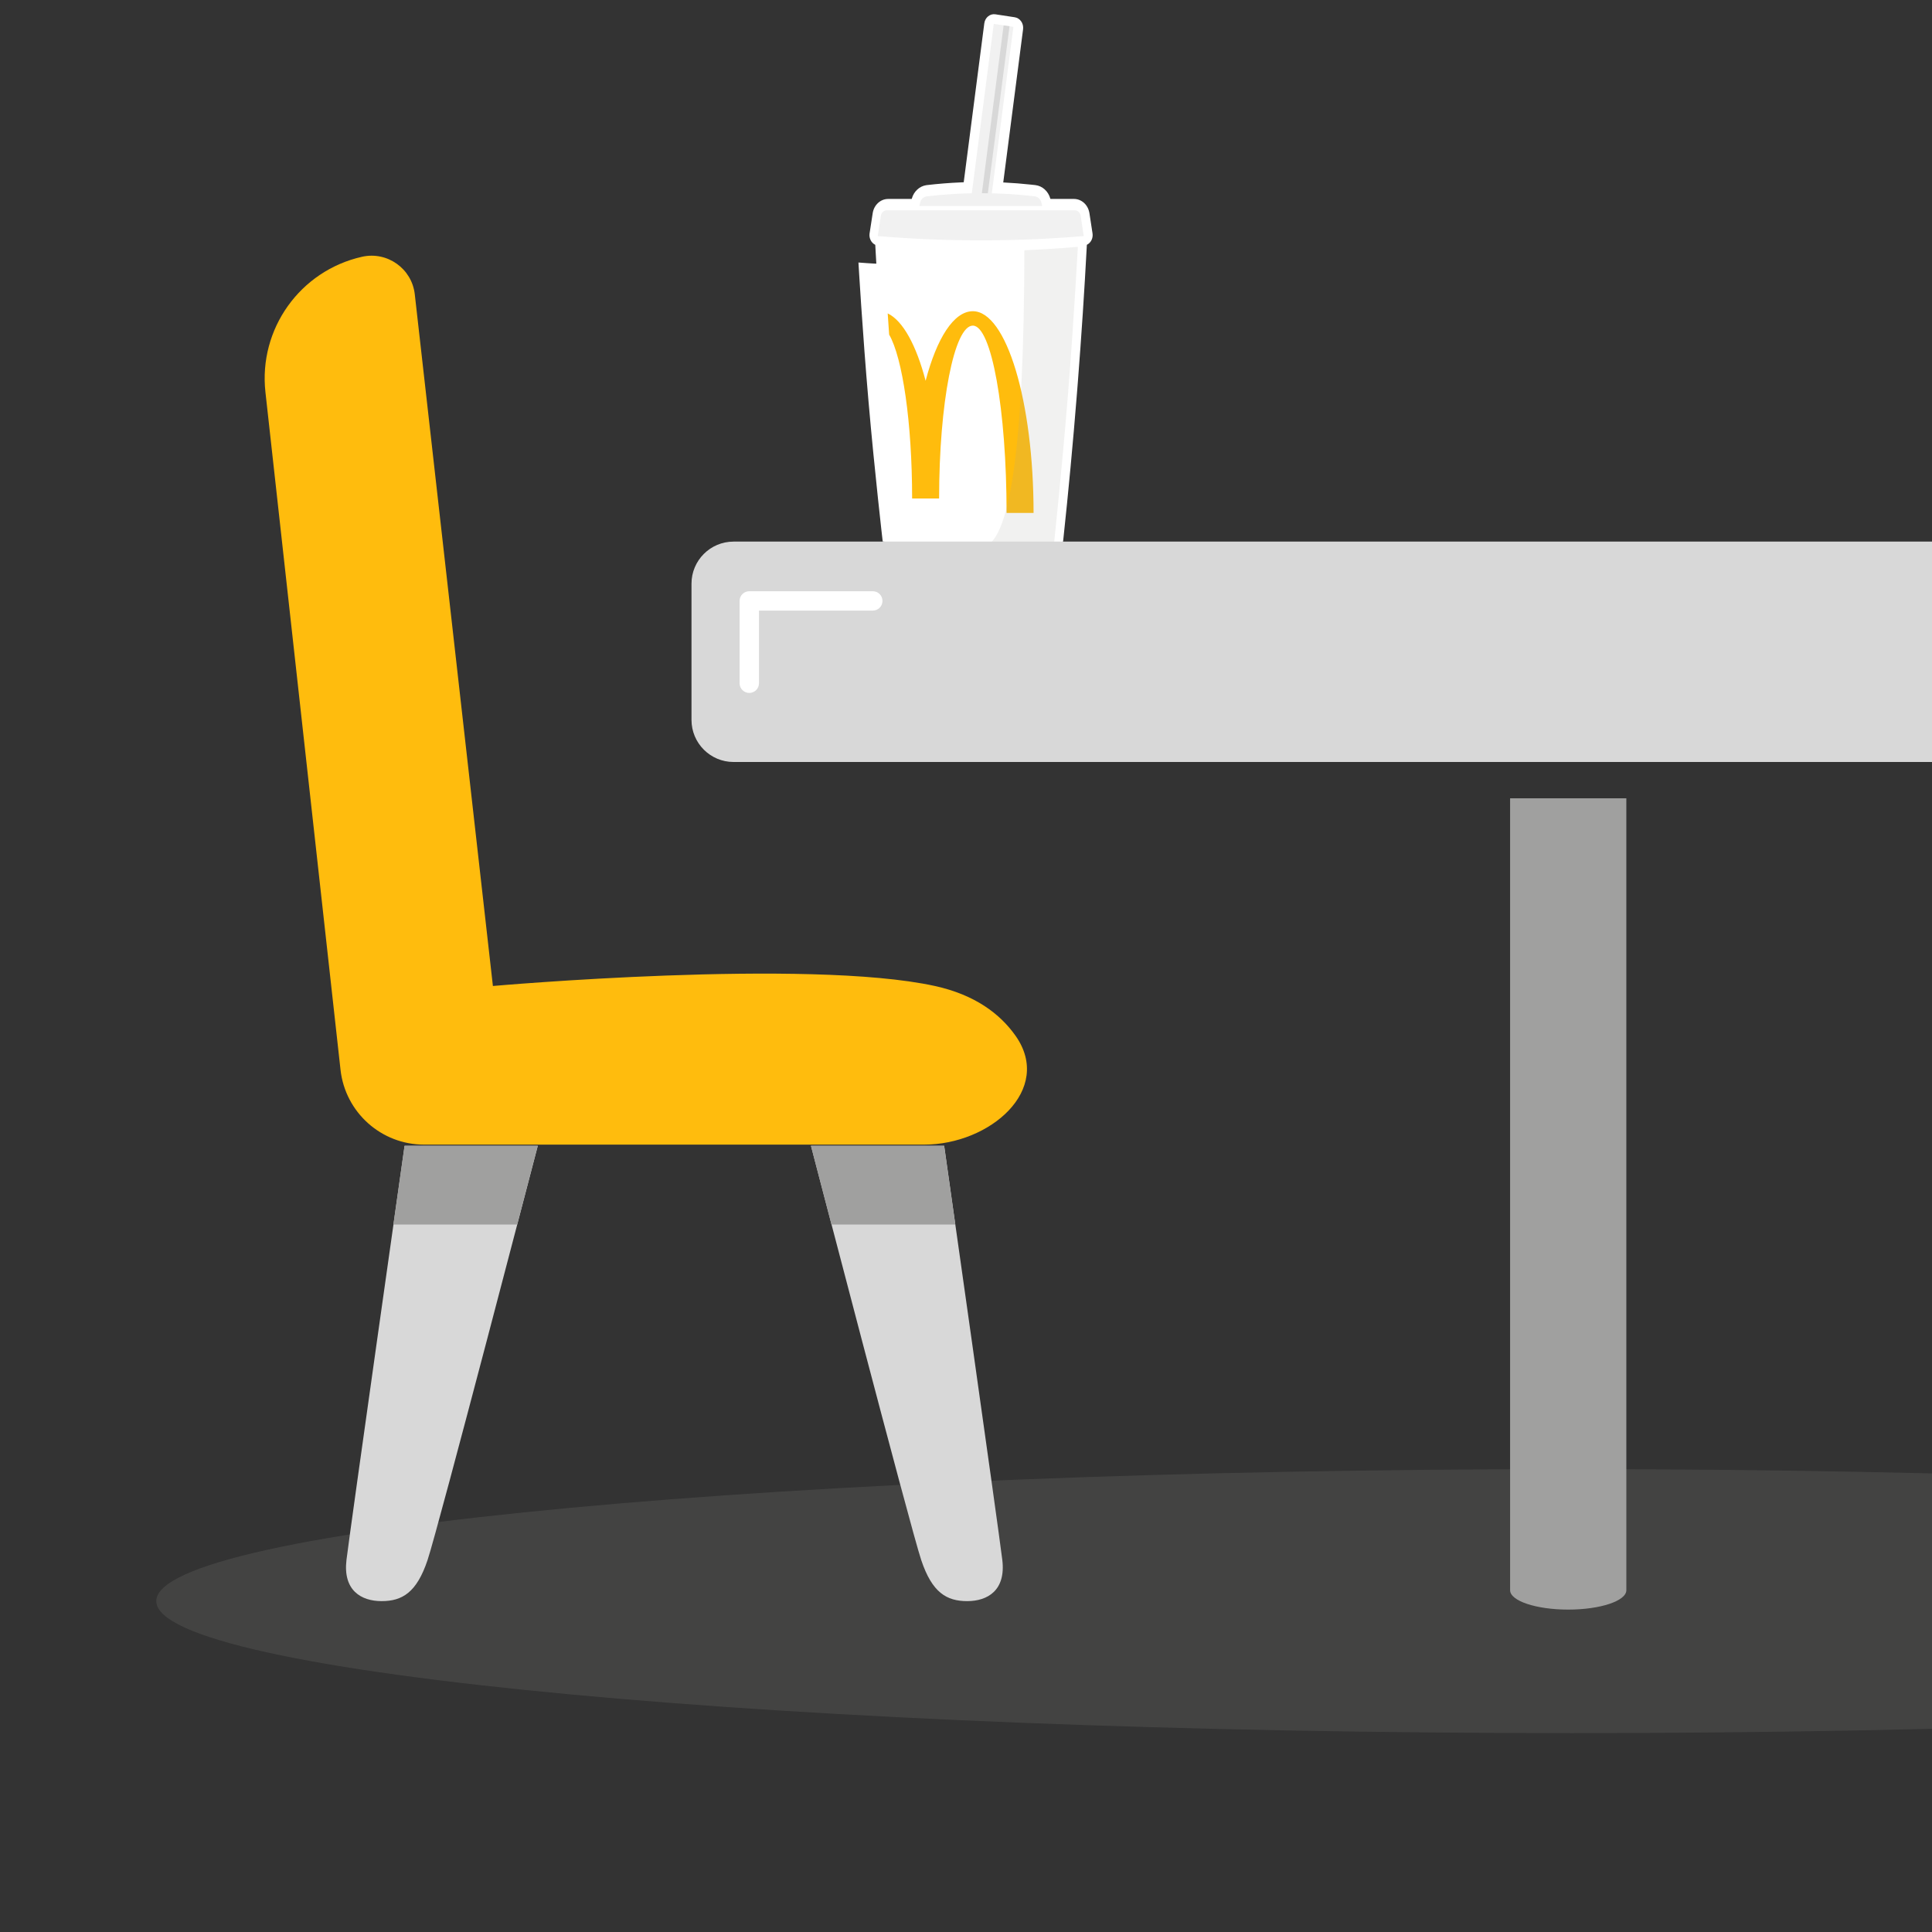 <svg width="72" height="72" viewBox="0 0 72 72" fill="none" xmlns="http://www.w3.org/2000/svg">
<rect x="0" y="0" width="72" height="72" fill="#333333" stroke="none"/>
<g clip-path="url(#clip0_17_28544)">
<path fill-rule="evenodd" clip-rule="evenodd" d="M31.992 9.783C31.992 9.783 33.838 9.934 35.684 9.934C37.53 9.934 39.376 9.783 39.376 9.783C39.376 9.783 39.226 12.376 38.999 14.982C38.773 17.588 38.472 20.181 38.472 20.181C38.472 20.181 37.078 20.331 35.684 20.331C34.29 20.331 32.896 20.181 32.896 20.181C32.896 20.181 32.594 17.575 32.369 14.982C32.143 12.389 31.992 9.783 31.992 9.783Z" fill="white"/>
<path d="M35.915 6.792L35.805 6.797C35.383 6.815 34.961 6.849 34.539 6.898L34.519 6.901C34.265 6.939 34.055 7.135 33.981 7.4L33.977 7.414L33.099 7.414C32.813 7.414 32.57 7.638 32.523 7.944L32.407 8.696L32.405 8.712C32.385 8.887 32.473 9.049 32.611 9.12L32.618 9.123L32.622 9.184C32.663 9.943 32.708 10.705 32.757 11.466L32.787 11.923C32.848 12.836 32.915 13.748 32.987 14.659C33.133 16.481 33.304 18.307 33.499 20.138C33.519 20.322 33.653 20.466 33.822 20.486C34.735 20.593 35.648 20.647 36.561 20.647L36.721 20.646C37.582 20.64 38.441 20.587 39.3 20.486C39.469 20.466 39.604 20.322 39.623 20.138C39.818 18.316 39.989 16.49 40.135 14.659L40.171 14.202C40.302 12.524 40.412 10.85 40.501 9.18L40.504 9.123L40.51 9.12C40.654 9.047 40.743 8.877 40.715 8.696L40.6 7.944L40.596 7.924C40.542 7.628 40.303 7.414 40.024 7.414L39.145 7.414L39.142 7.4C39.066 7.128 38.847 6.929 38.584 6.898L38.438 6.882C38.097 6.845 37.757 6.818 37.416 6.801L37.388 6.8L38.127 1.091C38.155 0.874 38.016 0.674 37.816 0.643L37.094 0.533C36.894 0.503 36.71 0.654 36.682 0.87L35.915 6.792Z" fill="white"/>
<path fill-rule="evenodd" clip-rule="evenodd" d="M32.934 9.199C32.934 9.199 34.742 9.359 36.551 9.359C38.359 9.359 40.168 9.199 40.168 9.199C40.168 9.199 40.021 11.951 39.799 14.717C39.577 17.483 39.282 20.236 39.282 20.236C39.282 20.236 37.917 20.395 36.551 20.395C35.185 20.395 33.819 20.236 33.819 20.236C33.819 20.236 33.524 17.47 33.303 14.717C33.082 11.965 32.934 9.199 32.934 9.199Z" fill="white"/>
<mask id="mask0_17_28544" style="mask-type:luminance" maskUnits="userSpaceOnUse" x="32" y="9" width="9" height="12">
<path fill-rule="evenodd" clip-rule="evenodd" d="M32.934 9.199C32.934 9.199 34.742 9.359 36.551 9.359C38.359 9.359 40.168 9.199 40.168 9.199C40.168 9.199 40.021 11.951 39.799 14.717C39.577 17.483 39.282 20.236 39.282 20.236C39.282 20.236 37.917 20.395 36.551 20.395C35.185 20.395 33.819 20.236 33.819 20.236C33.819 20.236 33.524 17.47 33.303 14.717C33.082 11.965 32.934 9.199 32.934 9.199Z" fill="white"/>
</mask>
<g mask="url(#mask0_17_28544)">
</g>
<path fill-rule="evenodd" clip-rule="evenodd" d="M34.495 14.191C34.149 12.872 33.65 11.95 33.082 11.68C33.082 11.678 33.082 11.678 33.136 12.47C33.633 13.328 33.992 15.739 33.992 18.578H34.998C34.998 15.02 35.56 12.135 36.255 12.135C36.949 12.135 37.512 15.26 37.512 19.115H38.518C38.518 14.963 37.505 11.598 36.255 11.598C35.544 11.598 34.91 12.609 34.495 14.191Z" fill="#FFBC0D"/>
<path fill-rule="evenodd" clip-rule="evenodd" d="M40.168 9.199C40.168 9.199 40.021 11.951 39.799 14.717C39.577 17.483 39.282 20.236 39.282 20.236C39.282 20.236 37.916 20.395 36.551 20.395C37.627 20.395 38.169 16.706 38.175 9.327C39.282 9.279 40.168 9.199 40.168 9.199Z" fill="#A0A09F" fill-opacity="0.15"/>
<path d="M37.035 0.891L37.766 1.002L36.921 7.52L36.175 7.519L37.035 0.891Z" fill="#F1F1F1"/>
<path d="M37.402 0.945L37.622 0.979L36.773 7.519L36.55 7.519L37.402 0.945Z" fill="#D8D8D8"/>
<path fill-rule="evenodd" clip-rule="evenodd" d="M33.046 7.838H40.053C40.161 7.838 40.254 7.923 40.272 8.038L40.388 8.798C39.109 8.904 37.829 8.958 36.55 8.958C35.27 8.958 33.99 8.904 32.711 8.798L32.828 8.038C32.846 7.923 32.938 7.838 33.046 7.838Z" fill="#F1F1F1"/>
<path fill-rule="evenodd" clip-rule="evenodd" d="M34.544 7.316C35.212 7.238 35.881 7.199 36.55 7.199C37.219 7.199 37.888 7.238 38.557 7.316C38.681 7.33 38.784 7.428 38.813 7.56L38.839 7.679H34.262L34.288 7.56C34.316 7.428 34.419 7.33 34.544 7.316Z" fill="#F1F1F1"/>
<path d="M111.33 59.669C111.33 62.385 87.712 64.588 58.577 64.588C29.443 64.588 5.824 62.385 5.824 59.669C5.824 56.952 29.443 54.75 58.577 54.75C87.712 54.75 111.33 56.952 111.33 59.669Z" fill="#A0A09F" fill-opacity="0.15"/>
<path d="M15.807 42.657H34.437C36.893 42.657 39.263 40.606 37.846 38.599C37.268 37.782 36.335 37.073 34.84 36.745C30.102 35.707 18.369 36.745 18.369 36.745L15.458 10.969C15.35 10.01 14.433 9.358 13.492 9.569C11.181 10.089 9.631 12.262 9.892 14.615L12.69 39.866C12.866 41.455 14.208 42.657 15.807 42.657Z" fill="#FFBC0D"/>
<path d="M12.912 58.135C13.047 57.006 15.078 42.701 15.078 42.701H20.042C20.042 42.701 16.341 56.916 15.935 58.135C15.529 59.353 14.988 59.669 14.22 59.669C13.453 59.669 12.777 59.263 12.912 58.135Z" fill="#D8D8D8"/>
<path d="M37.353 58.135C37.218 57.006 35.187 42.701 35.187 42.701H30.223C30.223 42.701 33.924 56.916 34.33 58.135C34.736 59.353 35.278 59.669 36.045 59.669C36.812 59.669 37.489 59.263 37.353 58.135Z" fill="#D8D8D8"/>
<path d="M14.66 45.634C14.905 43.902 15.076 42.701 15.076 42.701H20.04C20.04 42.701 19.727 43.901 19.274 45.634H14.66Z" fill="#A0A09F"/>
<path d="M35.601 45.634C35.355 43.902 35.185 42.701 35.185 42.701H30.221C30.221 42.701 30.534 43.901 30.987 45.634H35.601Z" fill="#A0A09F"/>
<path d="M25.77 21.752C25.77 20.886 26.472 20.184 27.338 20.184H90.177C91.043 20.184 91.745 20.886 91.745 21.752V26.828C91.745 27.695 91.043 28.397 90.177 28.397H27.338C26.472 28.397 25.77 27.695 25.77 26.828V21.752Z" fill="#D8D8D8"/>
<path fill-rule="evenodd" clip-rule="evenodd" d="M27.562 22.394C27.562 22.195 27.724 22.033 27.924 22.033H32.526C32.726 22.033 32.887 22.195 32.887 22.394C32.887 22.594 32.726 22.755 32.526 22.755H28.285V25.463C28.285 25.662 28.123 25.824 27.924 25.824C27.724 25.824 27.562 25.662 27.562 25.463V22.394Z" fill="white"/>
<path d="M60.609 29.75H56.277V59.263C56.278 59.661 57.247 59.985 58.443 59.985C59.64 59.985 60.609 59.661 60.609 59.263L60.609 59.26V29.75Z" fill="#A0A09F"/>
</g>
<defs>
<clipPath id="clip0_17_28544">
<rect width="72" height="72" fill="white"/>
</clipPath>
</defs>
</svg>
